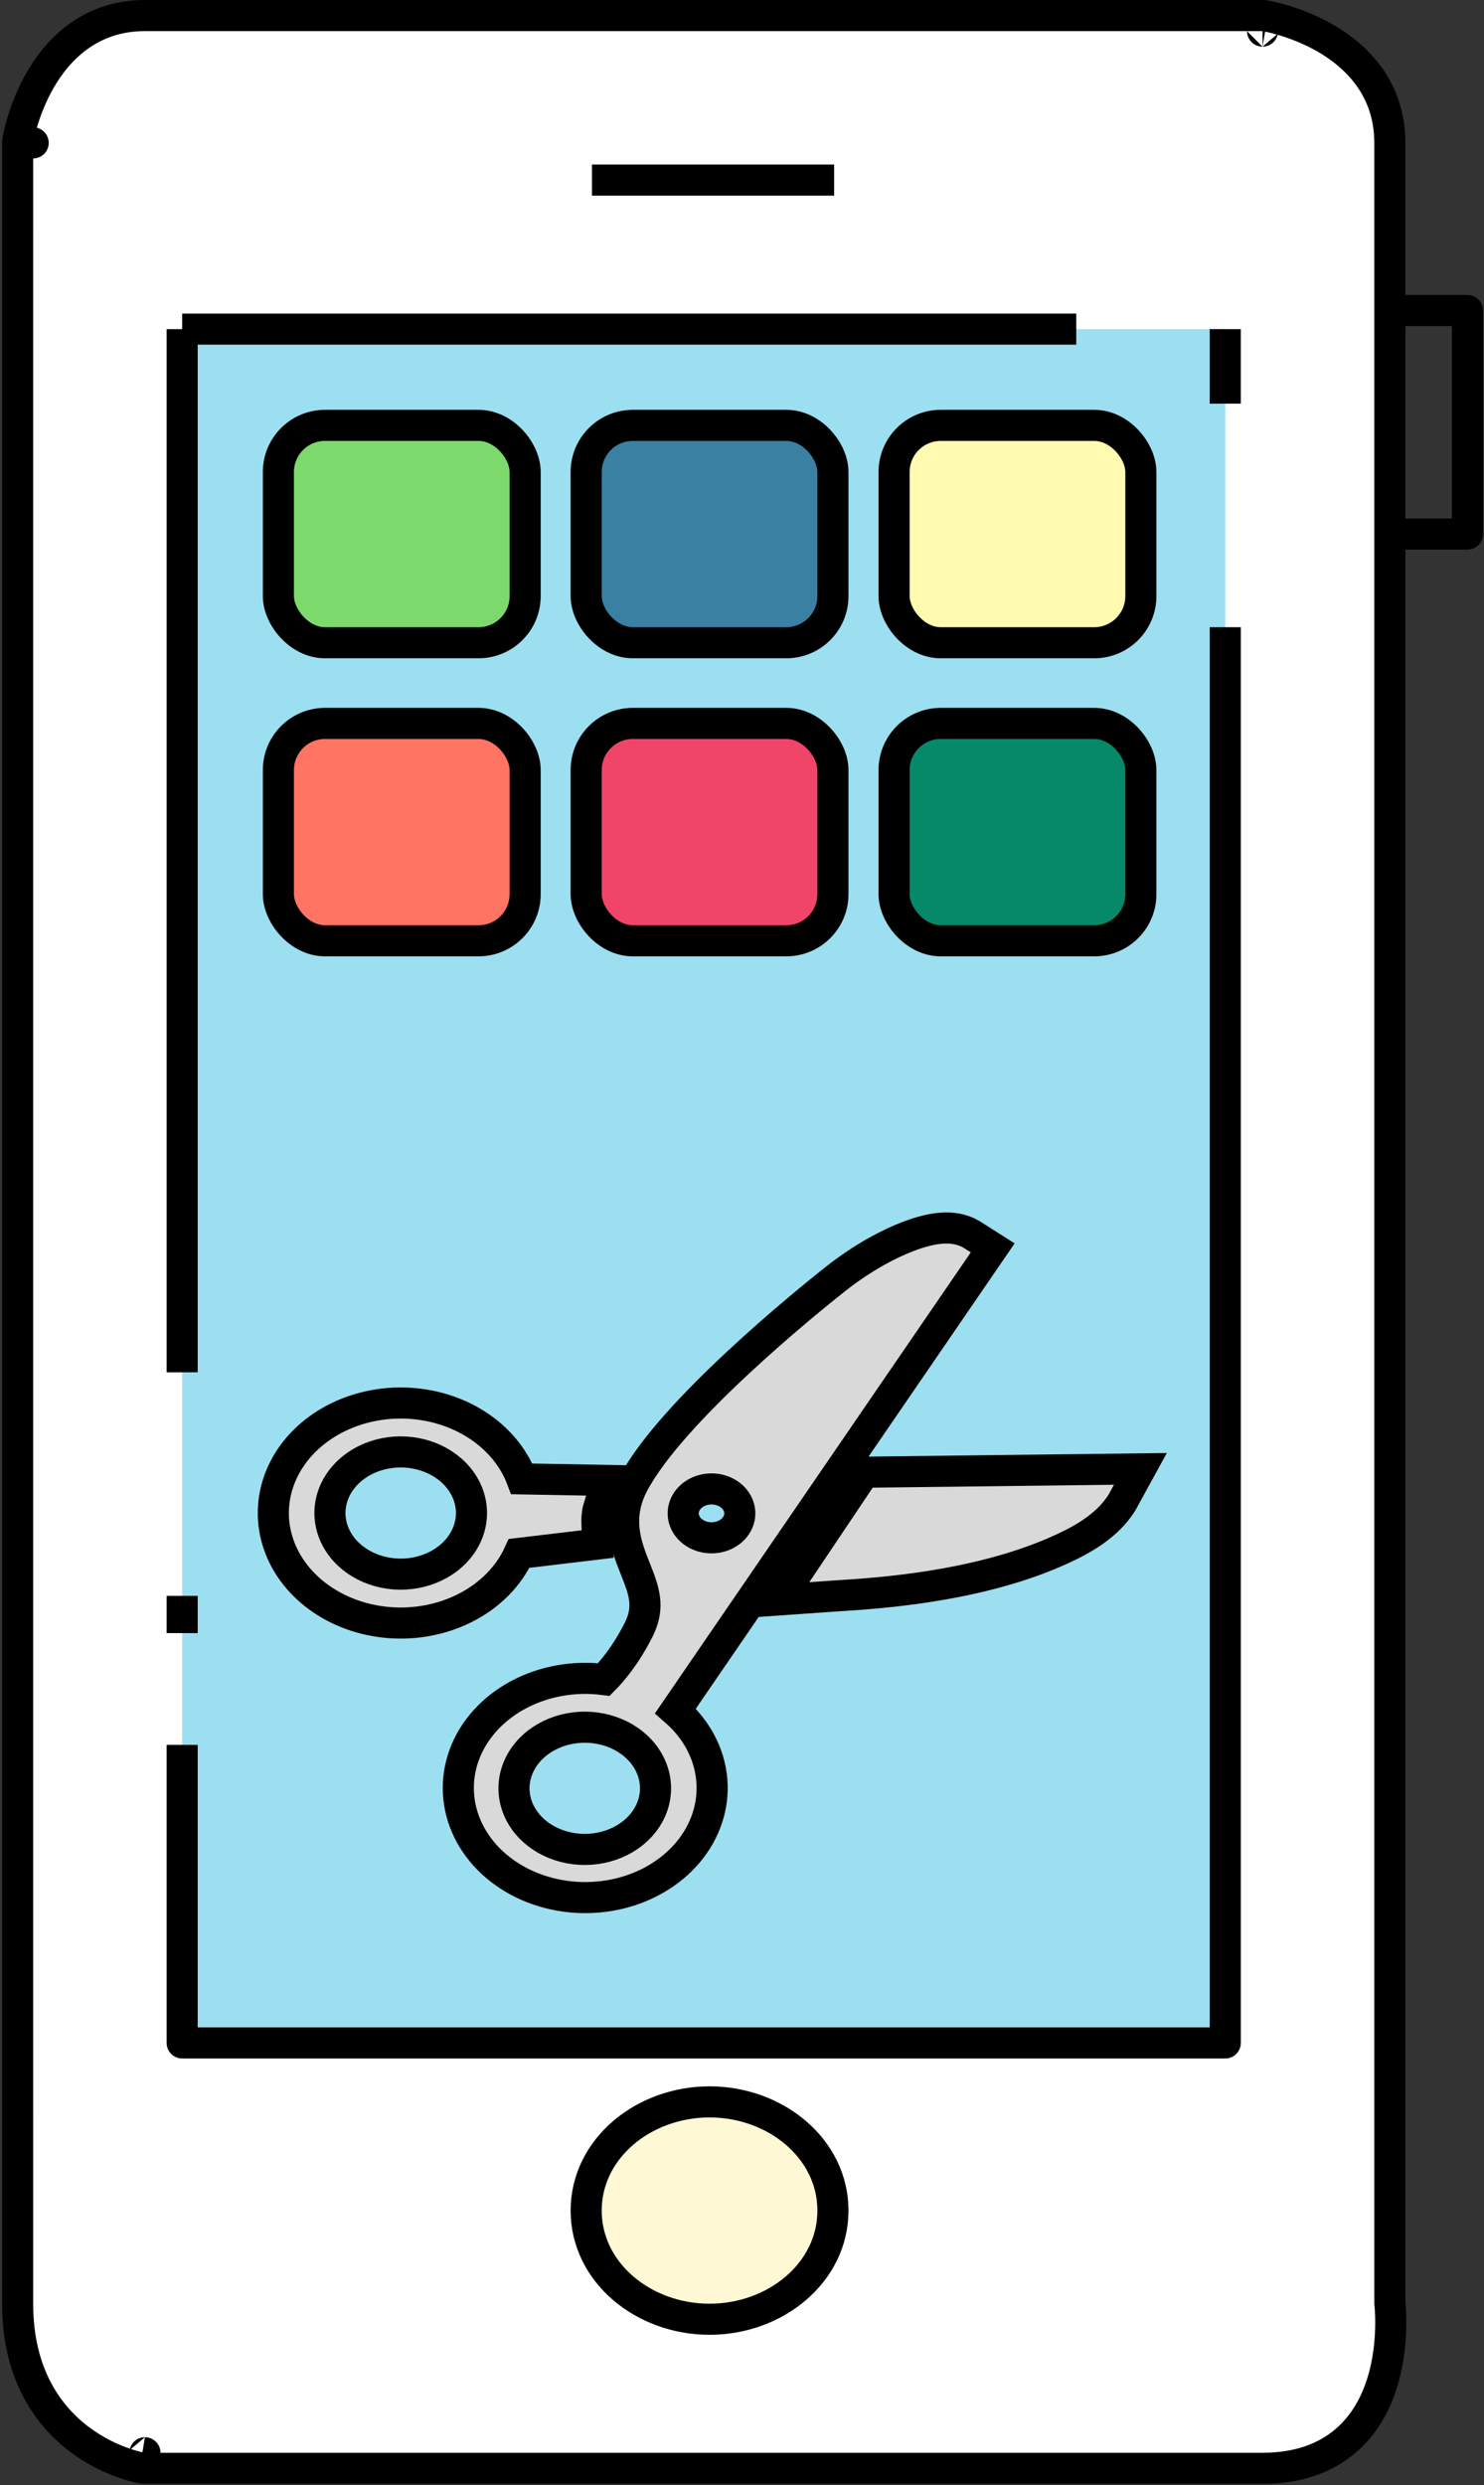 <svg width="716" height="1199" viewBox="0 0 716 1199" fill="none" xmlns="http://www.w3.org/2000/svg">
<rect x="0" y="0" width="716" height="1199" fill="#333333" stroke="none"/>
<path d="M16.006 68.929L8.608 67.696C8.54 68.103 8.506 68.516 8.506 68.929L16.006 68.929ZM16.006 68.929C8.608 67.696 8.608 67.693 8.609 67.689L8.61 67.682L8.613 67.662L8.623 67.609C8.63 67.567 8.64 67.512 8.652 67.445C8.676 67.31 8.71 67.124 8.756 66.892C8.846 66.427 8.98 65.773 9.165 64.958C9.533 63.328 10.106 61.041 10.94 58.314C12.598 52.887 15.332 45.575 19.638 38.195C28.261 23.415 43.805 7.516 69.925 7.507C92.395 7.499 227.202 7.499 356.389 7.501C420.984 7.502 484.174 7.504 531.215 7.505L587.823 7.506L603.587 7.507L607.73 7.507L608.791 7.507L609.059 7.507L609.127 7.507L609.144 7.507C609.148 7.507 609.15 7.507 609.149 15.007M16.006 68.929C8.506 68.929 8.506 68.933 8.506 68.94L8.506 68.974L8.506 69.108L8.506 69.639L8.506 71.741L8.506 79.945L8.505 111.142L8.503 222.966C8.502 315.782 8.5 440.192 8.499 566.57C8.496 819.323 8.496 1079.95 8.506 1111.43C8.516 1145.45 23.263 1165.57 38.475 1176.98C45.947 1182.58 53.39 1185.99 58.961 1187.99C61.756 1189 64.108 1189.67 65.797 1190.09C66.643 1190.3 67.325 1190.45 67.817 1190.55C68.063 1190.6 68.262 1190.64 68.41 1190.67C68.485 1190.68 68.546 1190.69 68.594 1190.7L68.657 1190.71L68.681 1190.72L68.691 1190.72C68.696 1190.72 68.7 1190.72 69.928 1183.32L68.7 1190.72C69.106 1190.79 69.516 1190.82 69.928 1190.82H609.149C626.405 1190.82 639.417 1185.85 648.945 1177.82C658.363 1169.89 663.77 1159.5 666.86 1149.61C669.948 1139.73 670.842 1129.98 670.991 1122.81C671.066 1119.2 670.954 1116.19 670.82 1114.05C670.753 1112.97 670.681 1112.12 670.623 1111.52C670.604 1111.32 670.586 1111.15 670.571 1111.01V68.929C670.571 42.826 654.668 27.282 639.891 18.656C632.511 14.348 625.198 11.61 619.771 9.948C617.043 9.113 614.756 8.538 613.126 8.169C612.31 7.984 611.656 7.849 611.192 7.758C610.959 7.713 610.774 7.678 610.639 7.654C610.571 7.642 610.516 7.632 610.474 7.625L610.421 7.616L610.402 7.612L610.394 7.611C610.391 7.611 610.388 7.61 609.149 15.007M609.149 15.007L610.388 7.61C609.979 7.541 609.564 7.507 609.15 7.507L609.149 15.007Z" fill="white" stroke="black" stroke-width="15" stroke-linejoin="round"/>
<rect x="87.894" y="158.791" width="503.273" height="826.806" fill="#9CDFF0"/>
<path d="M87.894 769.91V787.884" stroke="black" stroke-width="15" stroke-linejoin="round"/>
<path d="M87.894 841.803V985.596H591.168V302.582" stroke="black" stroke-width="15" stroke-linejoin="round"/>
<path d="M591.164 194.739V158.791" stroke="black" stroke-width="15" stroke-linejoin="round"/>
<path d="M285.617 86.894H402.449" stroke="black" stroke-width="15" stroke-linejoin="round"/>
<path d="M87.894 158.791V662.064" stroke="black" stroke-width="15" stroke-linejoin="round"/>
<path d="M87.894 158.791L519.272 158.791" stroke="black" stroke-width="15" stroke-linejoin="round"/>
<path d="M672.055 149.809H708.003V257.653H672.055" stroke="black" stroke-width="15" stroke-linejoin="round"/>
<g clip-path="url(#clip0_709_11)">
<path d="M224.06 775.921C236.09 769.934 245.402 760.589 250.466 749.424L288.354 744.91L288.005 734.333C287.947 732.437 288.106 730.542 288.48 728.673L292.837 714.225L251.757 713.478C247.816 703.051 240.23 693.935 230.044 687.383C219.859 680.831 207.573 677.165 194.876 676.889C182.179 676.614 169.696 679.742 159.142 685.844C148.587 691.945 140.481 700.721 135.938 710.964C131.395 721.207 130.637 732.414 133.77 743.044C136.903 753.674 143.771 763.204 153.432 770.325C163.092 777.446 175.07 781.808 187.717 782.81C200.365 783.812 213.061 781.405 224.06 775.921V775.921ZM176.258 704.415C182.106 701.499 188.825 700.146 195.563 700.527C202.302 700.909 208.758 703.007 214.116 706.558C219.474 710.108 223.492 714.951 225.663 720.474C227.834 725.997 228.059 731.951 226.311 737.585C224.564 743.219 220.921 748.278 215.843 752.124C210.766 755.969 204.482 758.428 197.787 759.189C191.091 759.95 184.285 758.98 178.228 756.4C172.171 753.821 167.136 749.748 163.76 744.697C159.232 737.924 158.005 729.875 160.349 722.321C162.693 714.766 168.415 708.325 176.258 704.415V704.415Z" fill="#D9D9D9" stroke="black" stroke-width="15"/>
<path d="M478.961 602.026L469.511 596.029C461.752 591.028 451.786 591.247 437.66 596.716C429.752 599.807 417.208 605.858 402.552 617.464C389.667 627.678 324.296 680.49 305.632 715.692C296.804 732.344 302.216 746.057 306.609 757.053C310.589 767.105 313.716 775.055 308.241 786.033C301.907 798.675 295.073 806.543 291.356 810.286C276.972 808.442 262.298 811.078 249.959 817.722C237.62 824.367 228.421 834.587 224.009 846.553C219.597 858.519 220.259 871.451 225.877 883.034C231.495 894.617 241.702 904.096 254.672 909.774C267.642 915.452 282.529 916.959 296.668 914.025C310.806 911.091 323.275 903.908 331.842 893.761C340.409 883.613 344.516 871.164 343.427 858.641C342.339 846.118 336.126 834.338 325.901 825.41L478.961 602.026ZM350.116 740.331C347.777 741.497 345.089 742.038 342.394 741.886C339.698 741.733 337.116 740.894 334.973 739.474C332.83 738.053 331.222 736.116 330.354 733.907C329.486 731.698 329.395 729.316 330.094 727.063C330.794 724.809 332.251 722.786 334.282 721.247C336.313 719.709 338.826 718.726 341.504 718.421C344.182 718.117 346.905 718.505 349.328 719.537C351.75 720.568 353.764 722.198 355.115 724.218C356.926 726.927 357.417 730.147 356.48 733.169C355.542 736.19 353.253 738.767 350.116 740.331V740.331ZM299.21 888.296C293.361 891.212 286.643 892.565 279.904 892.184C273.165 891.802 266.709 889.703 261.351 886.153C255.994 882.602 251.975 877.76 249.805 872.237C247.634 866.714 247.408 860.759 249.156 855.126C250.904 849.492 254.547 844.433 259.624 840.587C264.701 836.742 270.985 834.283 277.68 833.522C284.376 832.76 291.182 833.731 297.239 836.31C303.296 838.89 308.331 842.963 311.707 848.014C316.235 854.787 317.462 862.836 315.119 870.39C312.775 877.945 307.052 884.386 299.21 888.296Z" fill="#D9D9D9" stroke="black" stroke-width="15"/>
<path d="M417.034 710.256L375.693 771.883L401.701 770.05L405.12 769.826C422.806 768.711 469.855 765.751 508.682 748.944C511.656 747.657 514.349 746.408 516.796 745.188C532.079 737.542 537.944 730.097 541.227 725.055L550.221 708.653L417.034 710.256Z" fill="#D9D9D9" stroke="black" stroke-width="15"/>
</g>
<rect x="134.316" y="205.217" width="119.06" height="104.87" rx="22.5" fill="#7CDA6D" stroke="black" stroke-width="15"/>
<rect x="282.816" y="205.217" width="119.06" height="104.87" rx="22.5" fill="#3980A3" stroke="black" stroke-width="15"/>
<rect x="431.379" y="205.217" width="119.06" height="104.87" rx="22.5" fill="#FFFAB0" stroke="black" stroke-width="15"/>
<rect x="134.316" y="349.008" width="119.06" height="104.87" rx="22.5" fill="#FF7462" stroke="black" stroke-width="15"/>
<rect x="282.816" y="349.008" width="119.06" height="104.87" rx="22.5" fill="#F14469" stroke="black" stroke-width="15"/>
<rect x="431.379" y="349.008" width="119.06" height="104.87" rx="22.5" fill="#058969" stroke="black" stroke-width="15"/>
<path d="M342.347 1118.91C374.154 1118.91 401.877 1096.43 401.877 1066.48C401.877 1036.52 374.154 1014.04 342.347 1014.04C310.539 1014.04 282.816 1036.52 282.816 1066.48C282.816 1096.43 310.539 1118.91 342.347 1118.91Z" fill="#FFF8D5" stroke="black" stroke-width="15"/>
<defs>
<clipPath id="clip0_709_11">
<rect width="422.942" height="393.202" fill="white" transform="matrix(0.895 -0.446 0.556 0.831 51.957 671.053)"/>
</clipPath>
</defs>
</svg>
